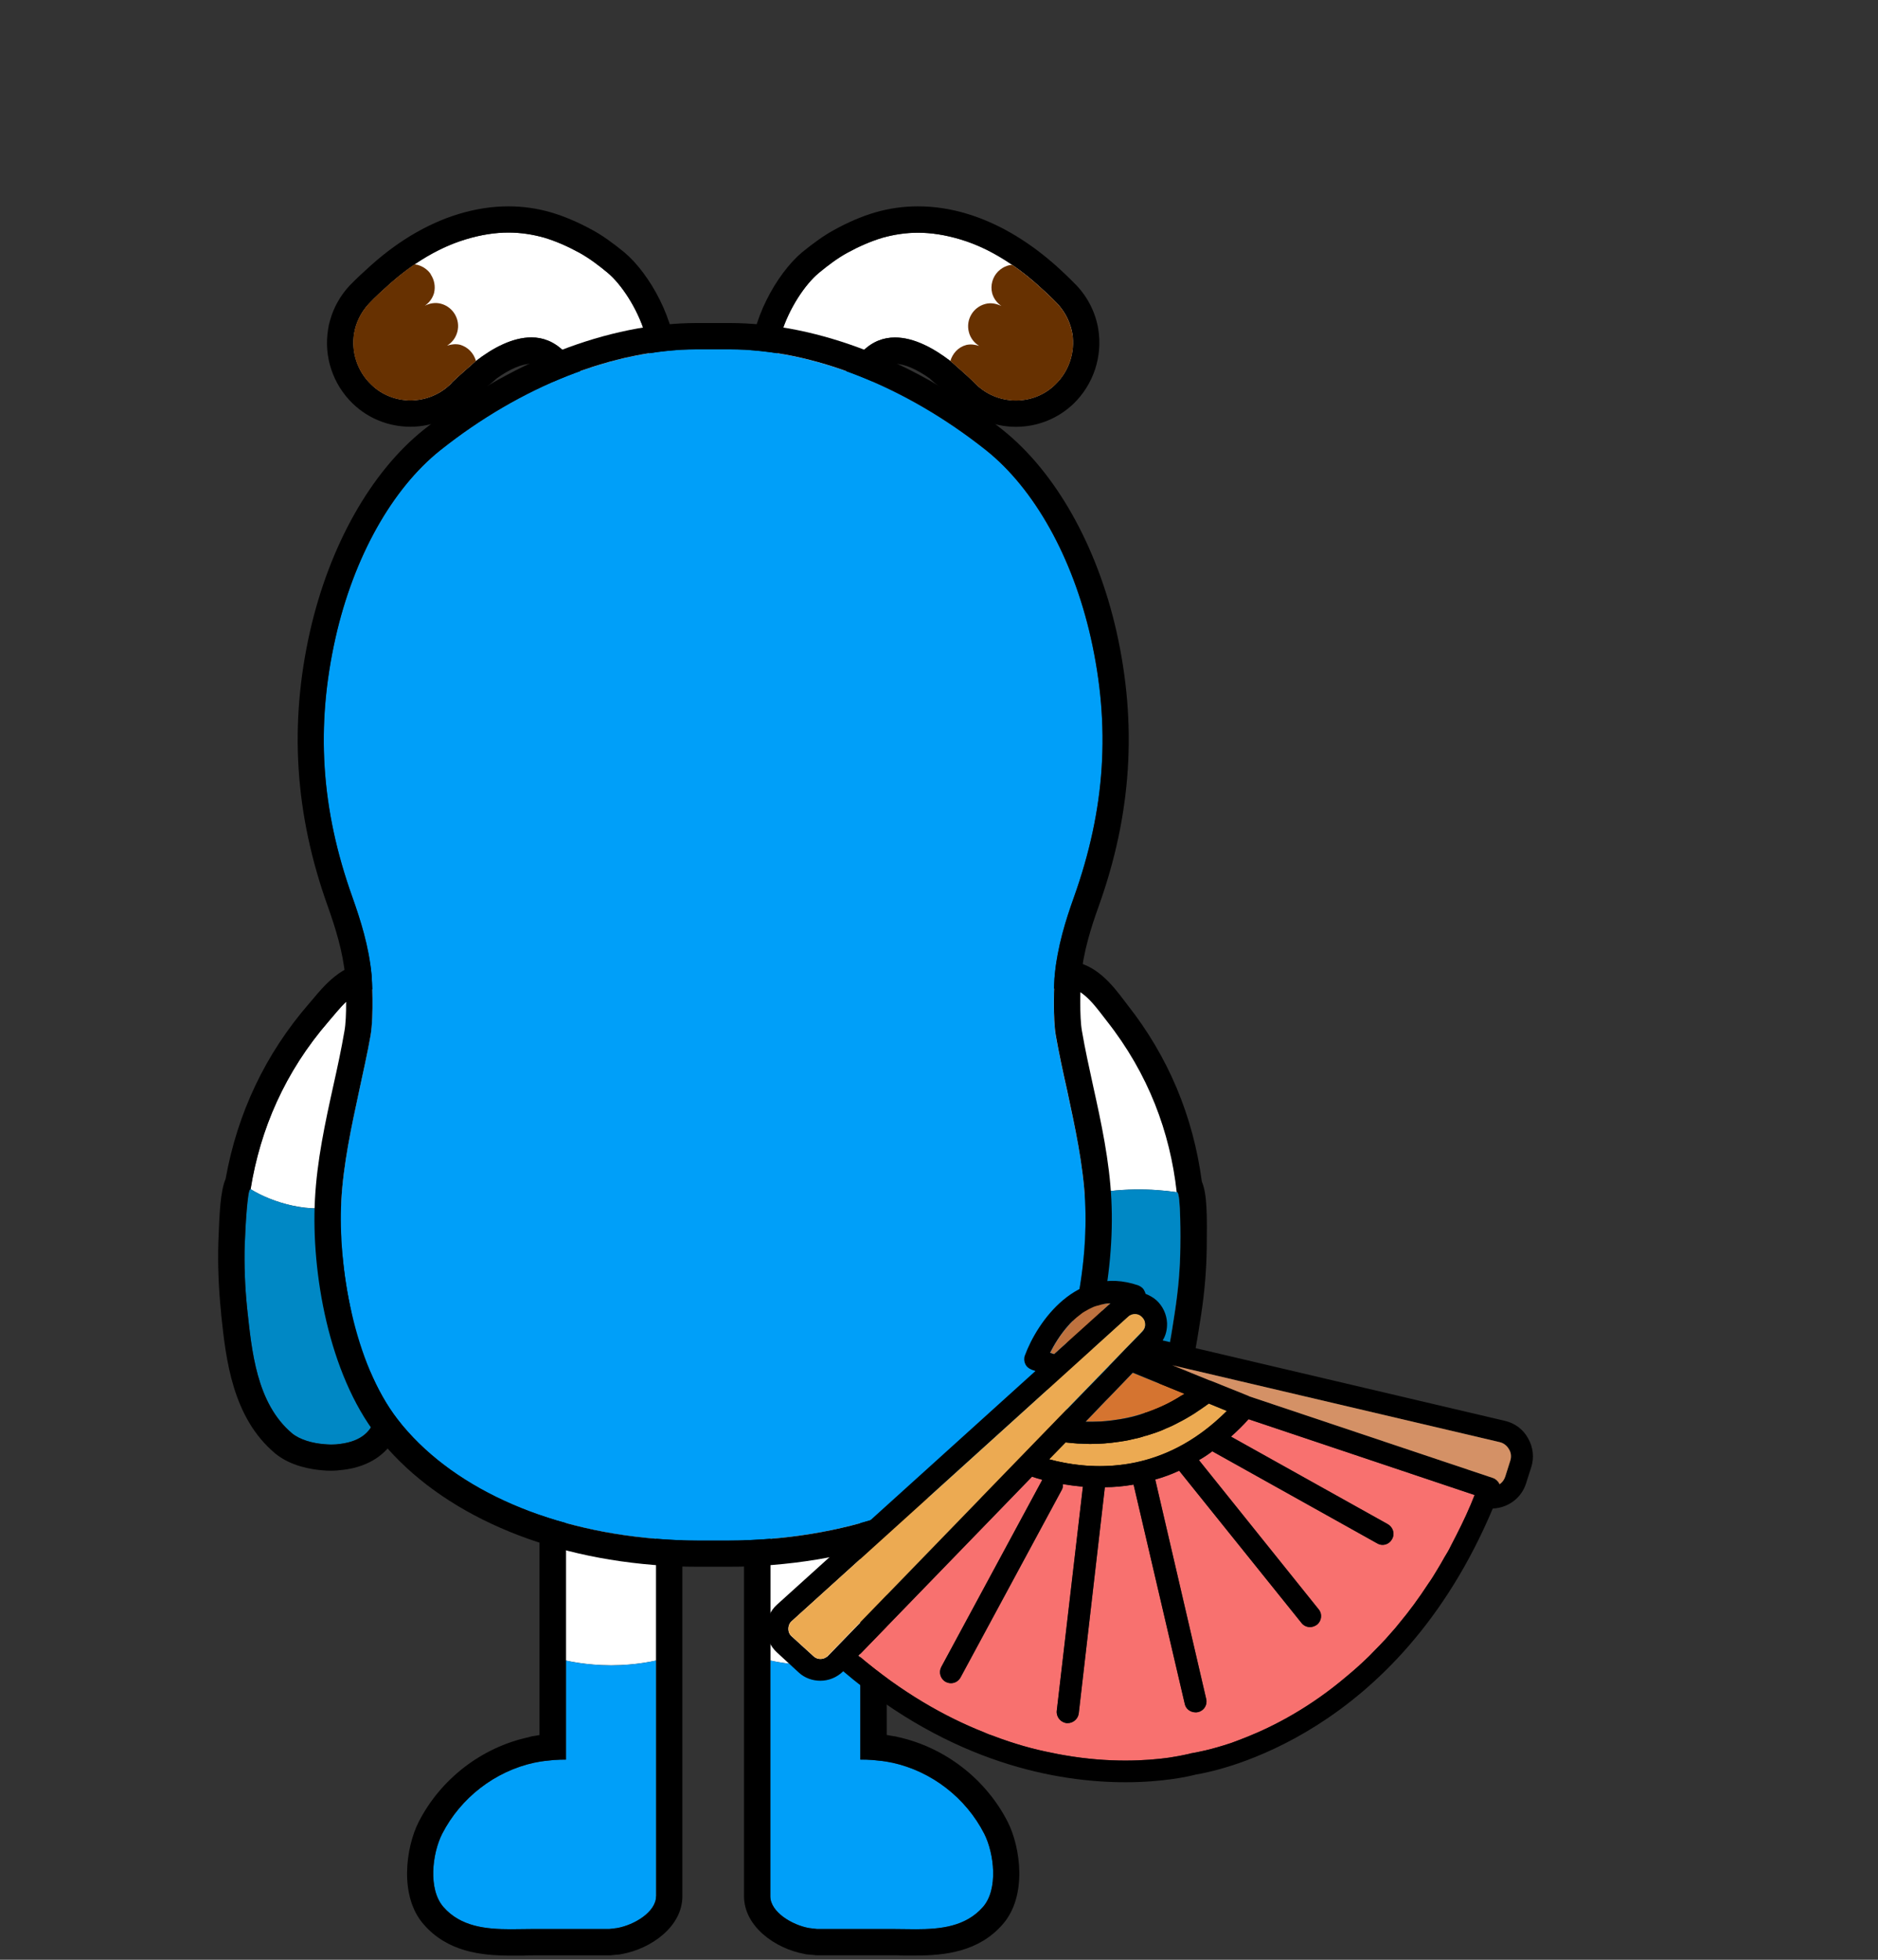 <?xml version="1.0" encoding="utf-8"?>
<!-- Generator: Adobe Illustrator 24.1.1, SVG Export Plug-In . SVG Version: 6.00 Build 0)  -->
<svg version="1.1" id="Layer_1" xmlns="http://www.w3.org/2000/svg" xmlns:xlink="http://www.w3.org/1999/xlink" x="0px" y="0px"
	 viewBox="0 0 230 240" style="enable-background:new 0 0 230 240;" xml:space="preserve">
<rect x="0" y="0" width="230" height="240" fill="#333333" stroke="none"/>
<g>
	<path d="M130.28,120.88c0.14,0,0.29,0.01,0.44,0.02c2.05,0.18,3.69,2.71,4.83,4.15c5.09,6.46,7.72,13.6,8.55,20.95
		c0.02,0,0.05,0,0.08,0.01c0.46,0.07,0.39,6.12,0.39,6.72c-0.03,2.66-0.26,5.31-0.67,7.93c-0.79,5.06-1.62,11.51-6.21,15
		c-0.99,0.75-2.54,1.11-4.01,1.15c-0.11,0-0.22,0.01-0.33,0.01c-0.56,0-1.1-0.04-1.58-0.13c-5.88-1.02-4.62-5.62-2.83-9.39
		c2.32-4.88,3.59-9.76,3.91-14.87c0.03-0.52,0.05-1.05,0.06-1.57c0.01-0.38,0.02-0.75,0.01-1.13c-0.01-0.94-0.04-1.89-0.1-2.83
		c-0.01-0.14-0.01-0.28-0.02-0.42c-0.18-2.35-0.56-4.7-1.14-7.01C130.96,136.76,123.38,120.88,130.28,120.88 M130.28,117.65
		c-2.08,0-3.83,0.87-4.91,2.44c-2.68,3.88-0.43,10.69,2.32,17.92c0.35,0.91,0.74,1.94,0.82,2.26c0.53,2.07,0.88,4.25,1.05,6.47
		l0.02,0.4c0.06,0.87,0.09,1.75,0.1,2.63c0,0.34-0.01,0.69-0.01,1.04c-0.01,0.5-0.03,0.99-0.06,1.48c-0.29,4.67-1.47,9.15-3.6,13.64
		c-1.27,2.67-2.75,6.6-1.02,9.95c1.11,2.13,3.2,3.48,6.21,4c0.68,0.12,1.39,0.17,2.13,0.17c0.14,0,0.29,0,0.44-0.01
		c1.35-0.04,3.92-0.33,5.86-1.81c5.45-4.15,6.56-11.29,7.36-16.5l0.09-0.57c0.44-2.84,0.68-5.66,0.71-8.39
		c0.04-3.87,0.07-6.49-0.6-8.07c-1.07-8.05-4.13-15.32-9.1-21.63l-0.42-0.55c-1.37-1.81-3.45-4.54-6.66-4.82
		C130.76,117.66,130.51,117.65,130.28,117.65L130.28,117.65z"/>
	<g>
		<path style="fill:#FFFFFF;" d="M144.11,146c-2.93-0.43-7.02-0.59-11.33,0.4c-0.16-2.34-0.54-4.65-1.13-6.94
			c-0.7-2.74-8.58-19.23-0.94-18.56c2.07,0.19,3.71,2.72,4.84,4.14C140.64,131.5,143.3,138.65,144.11,146z"/>
	</g>
	<path style="fill:#0088C5;" d="M144.16,146c-0.03,0-0.03,0-0.05,0c-2.93-0.43-7.02-0.59-11.33,0.4c0,0.08,0.03,0.16,0.03,0.24
		c0.05,0.48,0.08,0.97,0.08,1.45v0.22c0.03,0.62,0.03,1.24,0.03,1.86c0,0.24,0,0.51-0.03,0.75c-0.01,0.67-0.08,1.33-0.12,1.99
		c-0.38,4.93-1.61,9.65-3.84,14.39c-1.8,3.77-3.07,8.37,2.82,9.39c0.56,0.11,1.24,0.13,1.91,0.11c1.48-0.03,3.01-0.38,4.01-1.13
		c4.6-3.5,5.43-9.95,6.21-15.01c0.4-2.64,0.65-5.27,0.67-7.94C144.57,152.13,144.62,146.08,144.16,146z M132.75,153.38
		c-0.14,2.14-0.37,4.27-0.8,6.37C132.34,157.64,132.59,155.51,132.75,153.38z"/>
</g>
<g>
	<path style="fill:#FFFFFF;" d="M77.5,48.75c-0.56,0.43-1.1,0.59-1.64,0.59c-2.77,0-5.22-4.76-6.83-6.35
		c-1.21-1.18-2.56-1.67-3.95-1.67c-2.31,0-4.73,1.29-6.78,2.88c0,0.03-2.15,1.86-2.96,2.66v0.03c-1.37,1.43-3.23,2.15-5.06,2.15
		c-1.72,0-3.47-0.62-4.82-1.94c-1.75-1.67-2.45-4.04-2.1-6.24c0.22-1.35,0.83-2.61,1.83-3.69c0.22-0.24,0.83-0.86,1.78-1.72
		c2.91-2.72,6.29-5,10.14-6.16c1.8-0.54,3.52-0.81,5.17-0.81c1.48,0,2.93,0.22,4.36,0.62c1.43,0.43,2.85,1.05,4.33,1.86
		c1.21,0.67,2.34,1.53,3.42,2.42C77.8,36.21,82.18,45.17,77.5,48.75z"/>
	<path d="M76.45,30.89c-1.45-1.18-2.69-2.07-3.93-2.74c-1.72-0.94-3.36-1.64-5-2.13c-1.75-0.51-3.47-0.75-5.25-0.75
		c-1.99,0-3.98,0.3-6.11,0.94c-3.95,1.21-7.8,3.52-11.41,6.91c-0.91,0.81-1.59,1.51-1.91,1.83c-1.16,1.24-1.99,2.72-2.42,4.3
		c-0.11,0.35-0.19,0.73-0.24,1.1c-0.54,3.34,0.59,6.73,3.04,9.09c1.91,1.83,4.41,2.82,7.05,2.82c2.77,0,5.46-1.16,7.4-3.17
		c0.27-0.27,0.78-0.73,1.32-1.21c0.83-0.67,1.72-1.4,1.83-1.53c1.61-1.16,3.12-1.8,4.25-1.8c0.65,0,1.18,0.24,1.69,0.75
		c0.27,0.27,0.78,0.94,1.24,1.56c1.8,2.39,4.25,5.7,7.86,5.7c1.26,0,2.5-0.43,3.58-1.24c2.13-1.61,3.26-4.01,3.34-6.91
		C82.88,39.41,79.57,33.5,76.45,30.89z M77.5,48.75c-0.56,0.43-1.1,0.59-1.64,0.59c-2.77,0-5.22-4.76-6.83-6.35
		c-1.21-1.18-2.56-1.67-3.95-1.67c-2.31,0-4.73,1.29-6.78,2.88c0,0.03-2.15,1.86-2.96,2.66v0.03c-1.37,1.43-3.23,2.15-5.06,2.15
		c-1.72,0-3.47-0.62-4.82-1.94c-1.75-1.67-2.45-4.04-2.1-6.24c0.22-1.35,0.83-2.61,1.83-3.69c0.22-0.24,0.83-0.86,1.78-1.72
		c1.18-1.1,2.45-2.15,3.79-3.07c1.96-1.32,4.06-2.42,6.35-3.09c1.8-0.54,3.52-0.81,5.17-0.81c1.48,0,2.93,0.22,4.36,0.62
		c1.43,0.43,2.85,1.05,4.33,1.86c1.21,0.67,2.34,1.53,3.42,2.42C77.8,36.21,82.18,45.17,77.5,48.75z"/>
	<path style="fill:#673101;" d="M58.29,44.2c0,0.03-2.15,1.86-2.96,2.66v0.03c-1.37,1.43-3.23,2.15-5.06,2.15
		c-1.72,0-3.47-0.62-4.82-1.94c-1.75-1.67-2.45-4.04-2.1-6.24c0.22-1.35,0.83-2.61,1.83-3.69c0.22-0.24,0.83-0.86,1.78-1.72
		c1.18-1.1,2.45-2.15,3.79-3.07c0.13,0,0.24,0.03,0.35,0.05c0.03,0,0.03,0,0.05,0c0.03,0,0.03,0.03,0.05,0.03
		c1.08,0.3,1.56,1.13,1.56,1.13v0.03c0.43,0.65,0.59,1.45,0.4,2.26c-0.19,0.67-0.59,1.18-1.13,1.56c0.59-0.3,1.29-0.43,1.99-0.24
		c1.48,0.4,2.39,1.94,1.99,3.44c-0.19,0.73-0.65,1.32-1.26,1.69c0.48-0.16,1.05-0.24,1.59-0.11C57.35,42.51,58.03,43.29,58.29,44.2z
		"/>
</g>
<g>
	<path style="fill:#FFFFFF;" d="M129.23,47.11c-1.35,1.32-3.09,1.94-4.82,1.94c-1.86,0-3.69-0.73-5.06-2.15c0,0,0-0.03-0.03-0.03
		c-0.78-0.81-2.93-2.64-2.93-2.66c-2.07-1.59-4.47-2.88-6.78-2.88c-1.4,0-2.74,0.48-3.95,1.67c-1.61,1.59-4.06,6.35-6.83,6.35
		c-0.54,0-1.08-0.16-1.64-0.59c-4.71-3.58-0.3-12.54,3.12-15.36c1.08-0.89,2.21-1.75,3.42-2.42c1.48-0.81,2.91-1.43,4.33-1.86
		c1.43-0.4,2.88-0.62,4.36-0.62c1.64,0,3.36,0.27,5.17,0.81c3.85,1.16,7.24,3.44,10.14,6.16c0.94,0.86,1.56,1.48,1.78,1.72
		c1,1.08,1.59,2.34,1.83,3.69C131.68,43.07,130.98,45.44,129.23,47.11z"/>
	<path d="M134.51,40.33c-0.32-1.99-1.24-3.85-2.64-5.35c-0.35-0.35-1.02-1.05-1.96-1.91c-0.35-0.32-0.7-0.65-1.05-0.94
		c-3.28-2.82-6.75-4.82-10.33-5.92c-2.13-0.65-4.12-0.94-6.11-0.94c-1.78,0-3.5,0.24-5.27,0.75c-1.61,0.48-3.26,1.18-4.98,2.13
		c-1.24,0.67-2.47,1.56-3.93,2.74c-3.12,2.61-6.43,8.53-6.32,13.53c0.05,2.91,1.21,5.3,3.34,6.91c1.08,0.81,2.31,1.24,3.58,1.24
		c3.6,0,6.05-3.31,7.86-5.7c0.46-0.62,0.94-1.29,1.24-1.56c0.51-0.51,1.05-0.75,1.69-0.75c1.13,0,2.64,0.65,4.25,1.8
		c0.16,0.22,2.37,1.96,3.09,2.69c0.03,0.03,0.03,0.03,0.05,0.05c1.91,2.02,4.63,3.17,7.4,3.17c2.64,0,5.14-1,7.05-2.82
		C133.91,47.08,135.04,43.69,134.51,40.33z M129.23,47.11c-1.35,1.32-3.09,1.94-4.82,1.94c-1.86,0-3.69-0.73-5.06-2.15
		c0,0,0-0.03-0.03-0.03c-0.78-0.81-2.93-2.64-2.93-2.66c-2.07-1.59-4.47-2.88-6.78-2.88c-1.4,0-2.74,0.48-3.95,1.67
		c-1.61,1.59-4.06,6.35-6.83,6.35c-0.54,0-1.08-0.16-1.64-0.59c-4.71-3.58-0.3-12.54,3.12-15.36c1.08-0.89,2.21-1.75,3.42-2.42
		c1.48-0.81,2.91-1.43,4.33-1.86c1.43-0.4,2.88-0.62,4.36-0.62c1.64,0,3.36,0.27,5.17,0.81c2.29,0.67,4.38,1.78,6.35,3.12h0.03
		c1.35,0.91,2.58,1.94,3.77,3.04c0.94,0.86,1.56,1.48,1.78,1.72c1,1.08,1.59,2.34,1.83,3.69C131.68,43.07,130.98,45.44,129.23,47.11
		z"/>
	<path style="fill:#673101;" d="M129.23,47.11c-1.35,1.32-3.09,1.94-4.82,1.94c-1.86,0-3.69-0.73-5.06-2.15c0,0,0-0.03-0.03-0.03
		c-0.78-0.81-2.93-2.64-2.93-2.66c0.27-0.91,0.94-1.69,1.94-1.96c0.54-0.13,1.08-0.05,1.59,0.11c-0.62-0.38-1.08-0.97-1.26-1.69
		c-0.4-1.51,0.51-3.04,1.99-3.44c0.7-0.19,1.37-0.05,1.99,0.24c-0.54-0.38-0.94-0.89-1.13-1.56c-0.24-0.97,0.05-1.96,0.7-2.64
		c0.78-0.78,1.59-0.83,1.72-0.83h0.03c1.35,0.91,2.58,1.94,3.77,3.04c0.94,0.86,1.56,1.48,1.78,1.72c1,1.08,1.59,2.34,1.83,3.69
		C131.68,43.07,130.98,45.44,129.23,47.11z"/>
</g>
<g>
	<path style="fill:#FFFFFF;" d="M80.35,171.47v31.88c0,0-2.37,0.59-5.51,0.59s-5.54-0.59-5.54-0.59v-31.88
		c0-2.13,1.72-3.82,3.82-3.82C75.22,167.65,80.35,169.35,80.35,171.47z"/>
	<path style="fill-rule:evenodd;clip-rule:evenodd;fill:#009FF9;" d="M80.35,203.35v28.87c0,1.91-2.64,3.52-4.79,3.9l-0.91,0.11
		h-9.2c-0.94,0-1.91,0.03-2.91,0.03c-3.01,0-6.11-0.3-8.23-2.72c-1.91-2.18-1.37-6.56-0.16-8.96c2.26-4.41,6.46-7.67,11.3-8.72
		c0,0,0.22-0.03,0.27-0.05c0.65-0.13,1.24-0.19,1.78-0.24c0.22-0.03,0.43-0.05,0.65-0.05c0.32-0.03,0.65-0.03,0.94-0.03h0.22v-12.13
		c0,0,2.39,0.59,5.54,0.59S80.35,203.35,80.35,203.35z"/>
	<path d="M73.12,164.43c-3.87,0-7.05,3.15-7.05,7.05v41c-0.32,0.05-0.65,0.11-0.97,0.16l-0.38,0.11
		c-5.73,1.24-10.76,5.11-13.45,10.38c-1.56,3.09-2.42,9.07,0.62,12.54c2.93,3.36,7.02,3.82,10.65,3.82h1.56
		c0.46-0.03,0.91-0.03,1.35-0.03h9.2c0.11,0,0.22,0,0.32-0.03l0.94-0.08c0.08-0.03,0.16-0.03,0.24-0.05
		c3.6-0.65,7.42-3.36,7.42-7.08v-60.74C83.58,166.17,75.32,164.43,73.12,164.43z M80.35,232.22c0,1.91-2.64,3.52-4.79,3.9
		l-0.91,0.11h-9.2c-0.94,0-1.91,0.03-2.91,0.03c-3.01,0-6.11-0.3-8.23-2.72c-1.91-2.18-1.37-6.56-0.16-8.96
		c2.26-4.41,6.46-7.67,11.3-8.72c0,0,0.22-0.03,0.27-0.05c0.65-0.13,1.24-0.19,1.78-0.24c0.22-0.03,0.43-0.05,0.65-0.05
		c0.32-0.03,0.65-0.03,0.94-0.03h0.22v-44.01c0-2.13,1.72-3.82,3.82-3.82c2.1,0,7.24,1.69,7.24,3.82V232.22z"/>
</g>
<g>
	<path style="fill:#FFFFFF;" d="M105.37,171.47v31.88c0,0-2.37,0.59-5.51,0.59s-5.51-0.59-5.51-0.59v-31.88
		c0-2.13,5.14-3.82,7.24-3.82C103.68,167.65,105.37,169.35,105.37,171.47z"/>
	<path style="fill-rule:evenodd;clip-rule:evenodd;fill:#009FF9;" d="M120.38,233.54c-2.13,2.42-5.22,2.72-8.23,2.72
		c-1,0-1.96-0.03-2.91-0.03h-9.2l-0.94-0.11c-2.13-0.38-4.76-1.99-4.76-3.9v-28.87c0,0,2.37,0.59,5.51,0.59s5.51-0.59,5.51-0.59
		v12.13h0.24c0.3,0,0.62,0,0.94,0.03c0.22,0,0.43,0.03,0.65,0.05c0.54,0.05,1.13,0.11,1.78,0.24c0.05,0.03,0.27,0.05,0.27,0.05
		c4.84,1.05,9.04,4.3,11.3,8.72C121.75,226.97,122.29,231.36,120.38,233.54z"/>
	<path d="M123.42,223.12c-2.69-5.27-7.72-9.15-13.5-10.41l-0.19-0.05c-0.4-0.05-0.75-0.13-1.13-0.19v-41c0-3.9-3.15-7.05-7.02-7.05
		c-2.21,0-10.46,1.75-10.46,7.05v60.74c0,3.71,3.82,6.43,7.42,7.08c0.08,0.03,0.16,0.03,0.24,0.05l0.94,0.08
		c0.11,0.03,0.22,0.03,0.32,0.03h9.2c0.43,0,0.89,0,1.35,0.03h1.56c3.6,0,7.72-0.46,10.65-3.82
		C125.84,232.19,124.98,226.22,123.42,223.12z M120.38,233.54c-2.13,2.42-5.22,2.72-8.23,2.72c-1,0-1.96-0.03-2.91-0.03h-9.2
		l-0.94-0.11c-2.13-0.38-4.76-1.99-4.76-3.9v-60.74c0-2.13,5.14-3.82,7.24-3.82c2.1,0,3.79,1.69,3.79,3.82v44.01h0.24
		c0.3,0,0.62,0,0.94,0.03c0.19,0,0.43,0.03,0.65,0.05c0.54,0.05,1.13,0.11,1.78,0.24c0.05,0.03,0.27,0.05,0.27,0.05
		c4.84,1.05,9.04,4.3,11.3,8.72C121.75,226.97,122.29,231.36,120.38,233.54z"/>
</g>
<g>
	<g>
		<path style="fill:#FFFFFF;" d="M43.5,139.65c-0.78,2.61-1.32,5.25-1.59,7.91c-3.85,1.18-8.61-0.3-11.24-1.94
			c1.18-7.32,4.2-14.34,9.58-20.55c1.21-1.37,2.96-3.85,5.03-3.93C52.94,120.82,44.31,136.93,43.5,139.65z"/>
	</g>
	<path style="fill:#0088C5;" d="M41.64,176.83c-0.56,0.08-1.24,0.08-1.91,0.03c-1.45-0.11-2.99-0.54-3.95-1.32
		c-4.41-3.71-4.95-10.2-5.51-15.28c-0.27-2.64-0.38-5.3-0.3-7.96c0-0.08,0.03-0.24,0.03-0.46c0.03-0.56,0.08-1.51,0.13-2.5
		c0.11-1.4,0.24-2.85,0.38-3.44c0.03-0.08,0.05-0.16,0.08-0.19c0.03-0.05,0.05-0.08,0.08-0.08h0.03c2.64,1.64,7.37,3.12,11.22,1.94
		h0.03c-0.08,0.7-0.16,1.43-0.19,2.15c0.05,1.59,0.16,3.23,0.16,3.55c0.03,5.33,1.8,9.5,3.39,14.47
		C46.51,171.45,47.13,176.15,41.64,176.83z"/>
	<path d="M47.56,164.26c-1.29-3.82-2.39-7.1-2.42-11c0-0.16,0-0.54-0.03-1.08c-0.05-0.65-0.11-1.53-0.13-2.42
		c0.19-3.23,0.73-6.32,1.59-9.17c0.11-0.3,0.54-1.32,0.94-2.21c3.09-7.18,5.68-13.93,3.07-17.92c-1.08-1.64-2.91-2.56-5.08-2.56
		h-0.35c-3.23,0.13-5.43,2.77-6.89,4.52l-0.46,0.54c-5.3,6.13-8.72,13.34-10.17,21.41c-0.65,1.56-0.75,4.12-0.89,7.77
		c-0.08,2.77,0.03,5.6,0.32,8.45l0.05,0.59c0.56,5.25,1.35,12.43,6.59,16.81c1.88,1.56,4.44,1.96,5.78,2.07
		c0.35,0.03,0.7,0.05,1.05,0.05c0.51,0,1.02-0.05,1.51-0.11c3.47-0.43,5.22-2.13,6.08-3.47c1.53-2.39,1.61-5.62,0.24-9.82
		C48.1,165.88,47.83,165.07,47.56,164.26z M41.64,176.83c-0.35,0.05-0.7,0.08-1.1,0.08c-0.27,0-0.54-0.03-0.81-0.05
		c-1.45-0.11-2.99-0.54-3.95-1.32c-4.41-3.71-4.95-10.2-5.51-15.28c-0.27-2.64-0.38-5.3-0.3-7.96c0-0.08,0.03-0.24,0.03-0.46
		c0.03-0.56,0.05-1.51,0.13-2.5c0.08-1.37,0.22-2.85,0.38-3.44c0.03-0.08,0.05-0.16,0.08-0.19c0.03-0.08,0.05-0.11,0.08-0.08h0.03
		c1.18-7.32,4.17-14.34,9.55-20.55c1.21-1.37,2.96-3.85,5.03-3.93h0.22c7.29,0-1.18,15.82-1.99,18.51
		c-0.81,2.61-1.32,5.25-1.56,7.91c-0.08,0.7-0.16,1.43-0.19,2.15c0.05,1.59,0.16,3.23,0.16,3.55c0.03,5.33,1.8,9.5,3.39,14.47
		C46.51,171.45,47.13,176.15,41.64,176.83z"/>
</g>
<g>
	<g>
		<path style="fill-rule:evenodd;clip-rule:evenodd;fill:#009FF9;" d="M132.89,147.07c0.43,8.04-1.56,19.85-6.91,26.77
			c-6.32,8.15-17.86,13.48-31.64,14.61c-1.64,0.13-3.44,0.22-5.17,0.22h-3.66c-1.72,0-3.52-0.08-5.17-0.22
			c-13.77-1.13-25.31-6.46-31.64-14.61c-5.35-6.91-7.34-18.72-6.91-26.77c0.24-4.49,1.24-9.07,2.18-13.45c0.48-2.26,1-4.52,1.4-6.78
			c0.43-2.5,0.16-7.18,0.13-7.42c-0.32-3.52-1.37-6.78-2.34-9.52c-3.87-10.81-4.52-20.93-2.07-31.82
			c2.23-9.85,6.91-18.21,12.81-22.92c9.87-7.86,21.31-12.37,31.42-12.37h4.04c10.11,0,21.55,4.52,31.42,12.37
			c5.89,4.71,10.57,13.07,12.8,22.92c2.45,10.9,1.8,20.98-2.07,31.82c-0.97,2.72-2.02,6-2.34,9.58c-0.03,0.11-0.11,1.64-0.11,3.42
			c0,1.37,0.05,2.88,0.24,3.95c0.4,2.26,0.89,4.52,1.4,6.78C131.65,138.01,132.65,142.58,132.89,147.07z"/>
	</g>
	<g>
		<path d="M133.86,132.92c-0.48-2.21-0.97-4.41-1.35-6.64c-0.32-1.75-0.19-5.38-0.13-6.56c0.3-3.17,1.26-6.19,2.18-8.74
			c4.04-11.27,4.73-22.25,2.18-33.63c-2.39-10.55-7.48-19.56-13.96-24.72c-10.41-8.31-22.57-13.07-33.41-13.07h-4.04
			c-10.84,0-23,4.76-33.44,13.07c-6.46,5.17-11.54,14.18-13.93,24.72c-2.56,11.38-1.86,22.36,2.18,33.63
			c0.91,2.56,1.88,5.6,2.15,8.69c0.08,1.24,0.22,4.87-0.11,6.62c-0.38,2.23-0.86,4.44-1.35,6.64c-1,4.52-2.02,9.23-2.26,13.99
			c-0.46,8.9,1.69,21.28,7.59,28.89c6.89,8.88,19.26,14.66,33.92,15.84c1.75,0.16,3.6,0.22,5.43,0.22h3.66
			c1.8,0,3.69-0.05,5.43-0.22c14.66-1.18,27.04-6.97,33.92-15.84c5.89-7.61,8.04-19.99,7.59-28.89
			C135.88,142.15,134.86,137.44,133.86,132.92z M89.18,188.66h-3.66c-1.72,0-3.52-0.08-5.17-0.22
			c-13.77-1.13-25.31-6.46-31.64-14.61c-5.35-6.91-7.34-18.72-6.91-26.77c0.24-4.49,1.24-9.07,2.18-13.45c0.48-2.26,1-4.52,1.4-6.78
			c0.43-2.5,0.16-7.18,0.13-7.42c-0.32-3.52-1.37-6.78-2.34-9.52c-3.87-10.81-4.52-20.93-2.07-31.82
			c2.23-9.85,6.91-18.21,12.81-22.92c9.87-7.86,21.31-12.37,31.42-12.37h4.04c10.11,0,21.55,4.52,31.42,12.37
			c5.89,4.71,10.57,13.07,12.8,22.92c2.45,10.9,1.8,20.98-2.07,31.82c-0.97,2.72-2.02,6-2.34,9.58c-0.03,0.11-0.11,1.64-0.11,3.42
			c0,1.37,0.05,2.88,0.24,3.95c0.4,2.26,0.89,4.52,1.4,6.78c0.94,4.38,1.94,8.96,2.18,13.45c0.43,8.04-1.56,19.85-6.91,26.77
			c-6.32,8.15-17.86,13.48-31.64,14.61C92.7,188.58,90.9,188.66,89.18,188.66z"/>
	</g>
</g>
<g>
	<path style="fill:#F8716F;" d="M180.62,183.1l-0.48,1.13c-0.75,1.78-1.59,3.44-2.42,5.03c-0.24,0.51-0.51,0.97-0.81,1.45
		c-0.27,0.51-0.59,1.02-0.89,1.53c-0.35,0.59-0.7,1.16-1.08,1.69c-1.16,1.78-2.34,3.39-3.58,4.87c-0.32,0.4-0.65,0.81-1,1.18
		c-0.43,0.51-0.89,1-1.35,1.48c-0.46,0.46-0.89,0.91-1.32,1.35c-0.91,0.89-1.8,1.69-2.72,2.45c-4.49,3.82-8.88,6.11-12.32,7.48
		c-0.65,0.27-1.26,0.48-1.83,0.7c-2.47,0.83-4.25,1.16-4.84,1.26c-0.05,0-0.11,0-0.13,0.03c-0.19,0.05-0.54,0.13-1,0.22
		c-0.46,0.08-1.02,0.19-1.69,0.3c-2.74,0.38-7.24,0.67-12.8-0.3c-0.51-0.08-1.02-0.19-1.56-0.3c-2.23-0.43-4.6-1.1-7.08-2.04
		c-0.4-0.13-0.81-0.3-1.18-0.46c-4.84-1.91-10.09-4.9-15.39-9.39l21.25-21.92c0.4,0.13,0.81,0.27,1.26,0.38l-12.37,22.92
		c-0.35,0.65-0.11,1.48,0.54,1.83c0.22,0.11,0.43,0.16,0.65,0.16c0.48,0,0.94-0.27,1.18-0.73l12.37-22.92
		c0.13-0.24,0.19-0.48,0.13-0.73c0.78,0.13,1.61,0.24,2.47,0.32l-3.2,27.44c-0.08,0.75,0.46,1.4,1.18,1.51h0.16
		c0.67,0,1.26-0.51,1.35-1.18l3.2-27.71c1.13,0,2.31-0.11,3.52-0.32l6.27,26.87c0.13,0.62,0.7,1.02,1.32,1.02
		c0.08,0,0.19,0,0.3-0.03c0.73-0.16,1.18-0.89,1-1.61l-6.24-26.87c0.97-0.27,1.94-0.62,2.93-1.08l14.98,18.64
		c0.27,0.35,0.67,0.51,1.05,0.51c0.3,0,0.59-0.11,0.86-0.3c0.56-0.46,0.67-1.32,0.19-1.88l-14.66-18.27c0.54-0.3,1.1-0.67,1.64-1.08
		l20.18,11.27c0.22,0.13,0.43,0.19,0.67,0.19c0.46,0,0.91-0.24,1.16-0.7c0.38-0.65,0.13-1.45-0.51-1.83l-19.13-10.68l-0.08-0.05
		c0.73-0.65,1.45-1.35,2.15-2.13L180.62,183.1z"/>
	<path style="fill:#ECAA52;" d="M150.24,172.79c-7.83,7.88-16.54,7.32-21.76,5.92l2.02-2.07c0.94,0.11,1.96,0.19,3.01,0.19
		c1.13,0,2.31-0.08,3.55-0.27c0.51-0.08,1.08-0.16,1.61-0.3c0.13-0.03,0.24-0.05,0.35-0.08c0.43-0.08,0.83-0.22,1.26-0.35
		c0.08,0,0.13,0,0.22-0.05c0.27-0.08,0.51-0.16,0.75-0.24c0.19-0.05,0.38-0.13,0.54-0.19c0.32-0.13,0.65-0.24,0.97-0.4
		c0.67-0.27,1.32-0.59,1.96-0.94c0.32-0.16,0.65-0.35,1-0.56c0.32-0.19,0.65-0.38,0.97-0.62c0.46-0.3,0.89-0.59,1.35-0.94
		L150.24,172.79z"/>
	<path style="fill:#D57430;" d="M145.08,170.69c-4.25,2.74-8.53,3.5-12.13,3.42l5.78-6L145.08,170.69z"/>
	<path d="M187.15,176.15c-0.59-1.1-1.64-1.88-2.85-2.15l-41.91-9.85c0.4-0.62,0.56-1.35,0.54-2.13c-0.05-1.08-0.54-2.1-1.32-2.8
		c-0.4-0.35-0.86-0.59-1.32-0.78c-0.03-0.11-0.05-0.22-0.11-0.3c-0.13-0.35-0.43-0.59-0.78-0.73c-7.51-2.58-12.37,4.49-13.88,8.58
		c-0.13,0.32-0.11,0.73,0.05,1.05c0.13,0.32,0.43,0.56,0.78,0.7l0.46,0.16l-31.66,28.62c-0.83,0.75-1.29,1.8-1.29,2.93
		c0,1.1,0.46,2.15,1.29,2.91l2.66,2.45c0.75,0.7,1.72,1.02,2.66,1.02c1.02,0,2.02-0.4,2.8-1.16c13.32,11.33,26.31,13.59,34.57,13.59
		c4.57,0,7.69-0.7,8.61-0.94c2.82-0.46,24.67-4.82,36.37-32.58c1.86-0.08,3.52-1.26,4.09-3.12l0.62-1.94
		C187.91,178.52,187.77,177.23,187.15,176.15z M145.05,170.69c-0.16,0.11-0.35,0.22-0.51,0.3c-0.16,0.11-0.32,0.22-0.48,0.3
		c-0.78,0.48-1.56,0.86-2.34,1.18c-0.4,0.16-0.78,0.32-1.18,0.46c-0.08,0.03-0.19,0.05-0.27,0.08c-1.02,0.38-2.04,0.62-3.01,0.78
		c-0.38,0.05-0.73,0.11-1.08,0.16c-0.46,0.05-0.91,0.11-1.37,0.13c-0.65,0.03-1.26,0.03-1.86,0.03l2.5-2.61l0.3-0.3l1.72-1.78
		l1.26-1.32L145.05,170.69z M145.72,173.44c0.32-0.19,0.65-0.4,0.97-0.62c0.27-0.19,0.54-0.35,0.81-0.56
		c0.11-0.05,0.19-0.11,0.27-0.19c0.08-0.05,0.19-0.11,0.27-0.19l2.21,0.91c-0.03,0.03-0.05,0.05-0.08,0.08l-0.11,0.11
		c-0.81,0.78-1.61,1.48-2.42,2.1c-7.1,5.46-14.53,4.87-19.15,3.63l2.02-2.07c0.94,0.11,1.96,0.19,3.01,0.19
		c1.13,0,2.31-0.08,3.55-0.27c0.54-0.08,1.08-0.16,1.61-0.3c0.13-0.03,0.24-0.05,0.35-0.08c0.43-0.08,0.83-0.19,1.26-0.35
		c0.08,0,0.13,0,0.22-0.05c0.27-0.08,0.51-0.16,0.75-0.24c0.19-0.05,0.38-0.13,0.54-0.19c0.32-0.11,0.65-0.24,0.97-0.4
		c0.56-0.22,1.1-0.48,1.64-0.78c0.11-0.05,0.22-0.11,0.32-0.16C145.05,173.84,145.37,173.65,145.72,173.44z M130.87,162.3
		c0.13-0.16,0.3-0.32,0.43-0.46c0.35-0.35,0.73-0.67,1.1-0.94c0.16-0.11,0.32-0.22,0.48-0.32c0.13-0.08,0.3-0.16,0.43-0.24
		c0.19-0.11,0.4-0.19,0.62-0.3c0.16-0.05,0.35-0.13,0.54-0.16c0.24-0.08,0.51-0.16,0.78-0.19c0.24-0.05,0.48-0.08,0.73-0.08
		l-6.89,6.21l-0.48-0.16C129.07,164.75,129.83,163.46,130.87,162.3z M99.64,202.84l-2.69-2.45c-0.27-0.24-0.4-0.56-0.4-0.91
		s0.13-0.7,0.4-0.94l29.65-26.82l3.12-2.82l2.29-2.07l1.91-1.72l1.4-1.26l0.13-0.11l0.08-0.08l2.64-2.39
		c0.22-0.22,0.54-0.32,0.83-0.32c0.16,0,0.35,0.03,0.48,0.11c0.13,0.05,0.24,0.13,0.32,0.22c0.27,0.22,0.43,0.54,0.43,0.89
		c0.03,0.35-0.11,0.67-0.35,0.91l-0.4,0.43l-1.43,1.45l-0.3,0.3l-0.62,0.65l-1.1,1.16l-0.19,0.19v0.03l-1.48,1.51l-0.78,0.81
		l-0.4,0.4l-3.71,3.82l-2.21,2.26l-0.03,0.03l-1.61,1.67l-0.56,0.59l-0.05,0.05l-1.4,1.43l-20.47,21.14l-1.78,1.83
		c-0.05,0.05-0.11,0.08-0.16,0.11C100.74,203.27,100.07,203.24,99.64,202.84z M180.13,184.23c-0.75,1.78-1.59,3.44-2.42,5.03
		c-0.24,0.51-0.51,0.97-0.81,1.45c-0.27,0.51-0.59,1.02-0.89,1.53c-0.35,0.59-0.7,1.16-1.08,1.69c-1.16,1.78-2.34,3.39-3.58,4.87
		c-0.32,0.4-0.65,0.81-1,1.18c-0.43,0.51-0.89,1-1.35,1.48c-0.46,0.46-0.89,0.91-1.32,1.35c-0.91,0.89-1.8,1.69-2.72,2.45
		c-4.49,3.82-8.88,6.11-12.32,7.48c-0.65,0.27-1.26,0.48-1.83,0.7c-2.47,0.83-4.25,1.16-4.84,1.26c-0.05,0-0.11,0-0.13,0.03
		c-0.19,0.05-0.54,0.13-1,0.22c-0.46,0.11-1.02,0.19-1.69,0.3c-2.74,0.38-7.24,0.67-12.8-0.3c-0.51-0.08-1.02-0.19-1.56-0.3
		c-2.23-0.43-4.6-1.1-7.08-2.04c-0.38-0.13-0.78-0.27-1.18-0.46c-4.84-1.91-10.09-4.9-15.39-9.39l21.25-21.92
		c0.4,0.13,0.81,0.27,1.26,0.38l-12.37,22.92c-0.35,0.65-0.11,1.48,0.54,1.83c0.22,0.11,0.43,0.16,0.65,0.16
		c0.48,0,0.94-0.27,1.18-0.73l12.37-22.92c0.13-0.24,0.19-0.48,0.13-0.73c0.78,0.13,1.61,0.24,2.47,0.32l-3.2,27.44
		c-0.08,0.75,0.46,1.4,1.18,1.51h0.16c0.67,0,1.26-0.51,1.35-1.18l3.2-27.71c1.13,0,2.31-0.11,3.52-0.32l6.27,26.87
		c0.13,0.62,0.7,1.02,1.32,1.02c0.08,0,0.19,0,0.3-0.03c0.73-0.16,1.18-0.89,1-1.61l-6.24-26.87c0.97-0.27,1.94-0.62,2.93-1.08
		l14.98,18.64c0.27,0.35,0.67,0.51,1.05,0.51c0.3,0,0.59-0.11,0.86-0.3c0.56-0.46,0.67-1.32,0.19-1.88l-14.66-18.27
		c0.54-0.3,1.1-0.67,1.64-1.08l20.18,11.27c0.22,0.13,0.43,0.19,0.67,0.19c0.46,0,0.91-0.24,1.16-0.7c0.38-0.65,0.13-1.45-0.51-1.83
		l-19.13-10.68l-0.08-0.05c0.73-0.65,1.45-1.35,2.15-2.13l27.68,9.28L180.13,184.23z M184.97,178.87l-0.62,1.96
		c-0.13,0.4-0.38,0.73-0.7,0.94c0-0.03-0.03-0.05-0.03-0.08c-0.16-0.32-0.46-0.59-0.81-0.7l-29.78-9.98l-0.16-0.08l-4.55-1.83
		l-0.24-0.08l-4.52-1.83l40.11,9.42c0.48,0.11,0.89,0.43,1.13,0.86C185.08,177.9,185.11,178.41,184.97,178.87z"/>
	<path style="fill:#D49166;" d="M184.97,178.87l-0.62,1.96c-0.13,0.4-0.38,0.73-0.7,0.94c0-0.03-0.03-0.05-0.03-0.08
		c-0.16-0.32-0.46-0.59-0.81-0.7l-29.78-9.98l-0.16-0.08l-4.55-1.83l-0.24-0.08l-4.52-1.83l40.11,9.42
		c0.48,0.11,0.89,0.43,1.13,0.86C185.08,177.9,185.11,178.41,184.97,178.87z"/>
	<path style="fill:#BE723F;" d="M135.99,159.61l-6.89,6.21l-0.48-0.16c0.46-0.91,1.21-2.21,2.26-3.36c0.13-0.16,0.27-0.32,0.43-0.46
		c0.35-0.35,0.73-0.67,1.1-0.94c0.13-0.11,0.3-0.22,0.48-0.32c0.13-0.08,0.3-0.16,0.43-0.24c0.19-0.11,0.4-0.19,0.62-0.3
		c0.16-0.05,0.35-0.13,0.54-0.16c0.24-0.08,0.51-0.16,0.78-0.19C135.5,159.64,135.74,159.61,135.99,159.61z"/>
	<path style="fill:#ECAA52;" d="M140.24,162.14c0.03,0.35-0.11,0.67-0.35,0.91l-38.52,39.73c-0.46,0.48-1.24,0.51-1.72,0.05
		l-2.69-2.45c-0.27-0.24-0.4-0.56-0.4-0.91s0.13-0.7,0.4-0.94l41.21-37.29c0.22-0.22,0.54-0.32,0.83-0.32c0.3,0,0.59,0.11,0.81,0.32
		C140.07,161.47,140.24,161.79,140.24,162.14z"/>
</g>
</svg>
